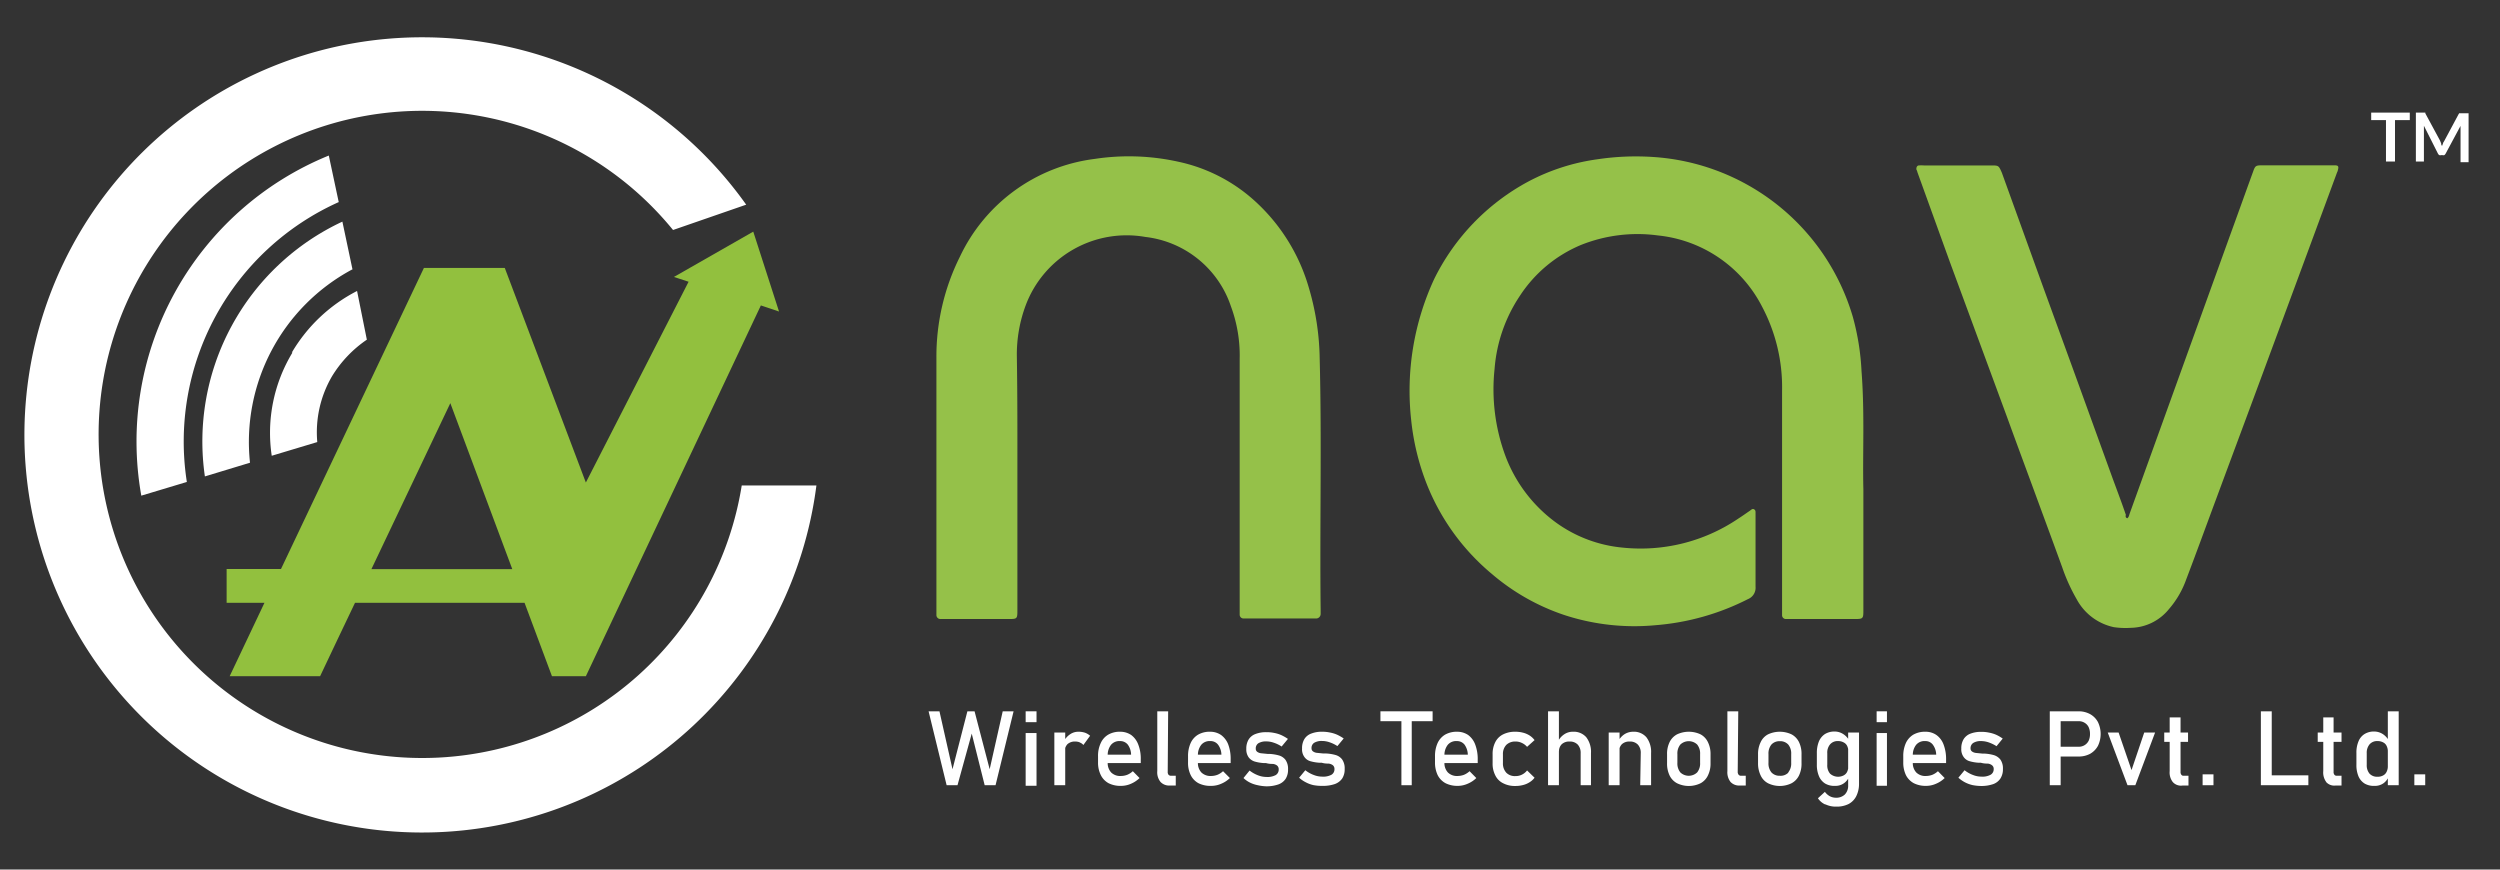 <svg id="Layer_1" data-name="Layer 1" xmlns="http://www.w3.org/2000/svg" viewBox="0 0 230 80"><rect x="0" y="0" width="230" height="80" fill="#333333" stroke="none"/><defs><style>.cls-1{fill:none;}.cls-2,.cls-4{fill:#fff;}.cls-3{fill:#92c03e;}.cls-4{fill-rule:evenodd;}.cls-5{isolation:isolate;}.cls-6{fill:#95c149;}</style></defs><rect class="cls-1" width="230" height="80"/><path id="Path_1" data-name="Path 1" class="cls-2" d="M68.24,44.66a29.77,29.77,0,1,1-6.32-23.5l6.73-2.33a36.58,36.58,0,1,0,6.46,25.83Z"/><path id="Path_2" data-name="Path 2" class="cls-3" d="M71.67,28.66,69.3,21.31,62,25.48l1.35.44L53.9,44.39l-.09-.23h0L46.44,24.65H39L25.85,52.35h-5v3.11h3.48l-1.55,3.27-1.65,3.48h8.32l1.65-3.48,1.56-3.27h15.6l2.52,6.75H53.9L70,28.1Zm-37.5,23.7,7.26-15.27,5.7,15.27Z"/><g id="Group_1" data-name="Group 1"><path id="Path_3" data-name="Path 3" class="cls-4" d="M31.16,18.58l-.91-4.27A28.41,28.41,0,0,0,13,45.6l4.19-1.26a24.15,24.15,0,0,1,14-25.76Z"/><path id="Path_4" data-name="Path 4" class="cls-4" d="M32.43,24.79l-.93-4.4A22.32,22.32,0,0,0,18.85,43.83L23,42.57a18,18,0,0,1,9.4-17.78Z"/><path id="Path_5" data-name="Path 5" class="cls-4" d="M26.91,32.43A14.24,14.24,0,0,0,25,41.93l4.19-1.26a10.2,10.2,0,0,1,1.36-6.06,11,11,0,0,1,3.2-3.36l-.9-4.48a14.79,14.79,0,0,0-6,5.66Z"/></g><g id="Wireless_Technologies_Pvt._Ltd." data-name="Wireless Technologies Pvt. Ltd." class="cls-5"><g class="cls-5"><path class="cls-2" d="M89,65.44h.66l1.39,5.33,1.2-5.33h1l-1.66,6.8h-1L89.4,67.49l-1.31,4.75h-1l-1.66-6.8h1l1.2,5.33Z"/><path class="cls-2" d="M94.36,65.44h1v1h-1Zm0,2h1v4.85h-1Z"/><path class="cls-2" d="M97,67.39h1v4.85H97Zm2.35.91a1.19,1.19,0,0,0-.44-.08,1,1,0,0,0-.71.25,1,1,0,0,0-.25.7l-.09-.94a1.74,1.74,0,0,1,.58-.67,1.33,1.33,0,0,1,.78-.24,1.89,1.89,0,0,1,.6.09,1.47,1.47,0,0,1,.47.28l-.62.85A.77.77,0,0,0,99.31,68.3Z"/><path class="cls-2" d="M102,72.06a1.71,1.71,0,0,1-.72-.74,2.54,2.54,0,0,1-.26-1.18v-.55a2.73,2.73,0,0,1,.25-1.23,1.72,1.72,0,0,1,.7-.78,2.11,2.11,0,0,1,1.1-.26,1.79,1.79,0,0,1,1,.3,1.92,1.92,0,0,1,.65.88,3.56,3.56,0,0,1,.23,1.38v.32H101.7v-.77h2.36a1.6,1.6,0,0,0-.3-.92.88.88,0,0,0-.71-.33,1,1,0,0,0-.84.35,1.52,1.52,0,0,0-.3,1v.61a1.26,1.26,0,0,0,.32.93,1.18,1.18,0,0,0,.9.32,1.66,1.66,0,0,0,.58-.11,1.72,1.72,0,0,0,.51-.33l.62.63a2.59,2.59,0,0,1-.8.53,2.25,2.25,0,0,1-.91.19A2.41,2.41,0,0,1,102,72.06Z"/><path class="cls-2" d="M107.43,71a.41.41,0,0,0,.07.27.29.29,0,0,0,.22.1h.45v.9h-.56a1.08,1.08,0,0,1-.84-.33,1.39,1.39,0,0,1-.3-1V65.44h1Z"/><path class="cls-2" d="M110.27,72.06a1.71,1.71,0,0,1-.72-.74,2.54,2.54,0,0,1-.25-1.18v-.55a2.87,2.87,0,0,1,.24-1.23,1.72,1.72,0,0,1,.7-.78,2.11,2.11,0,0,1,1.1-.26,1.77,1.77,0,0,1,1,.3,1.94,1.94,0,0,1,.66.88,3.77,3.77,0,0,1,.22,1.38v.32H110v-.77h2.37a1.6,1.6,0,0,0-.31-.92.86.86,0,0,0-.71-.33,1,1,0,0,0-.84.35,1.52,1.52,0,0,0-.3,1v.61a1.26,1.26,0,0,0,.32.93,1.2,1.2,0,0,0,.9.32,1.66,1.66,0,0,0,.58-.11,1.72,1.72,0,0,0,.51-.33l.63.63a2.52,2.52,0,0,1-.81.53,2.25,2.25,0,0,1-.91.19A2.44,2.44,0,0,1,110.27,72.06Z"/><path class="cls-2" d="M115.67,72.23A2.8,2.8,0,0,1,115,72a2.49,2.49,0,0,1-.6-.42l.56-.69a3,3,0,0,0,.78.44,2.15,2.15,0,0,0,.77.15,1.61,1.61,0,0,0,.85-.17.58.58,0,0,0,.28-.53.43.43,0,0,0-.15-.35.76.76,0,0,0-.39-.15c-.15,0-.36,0-.64-.08h-.23a3.75,3.75,0,0,1-.8-.14,1.1,1.1,0,0,1-.55-.38,1.26,1.26,0,0,1-.22-.79,1.6,1.6,0,0,1,.21-.85,1.24,1.24,0,0,1,.63-.51,2.67,2.67,0,0,1,1-.17,3.41,3.41,0,0,1,.73.07,3,3,0,0,1,.65.2,4.16,4.16,0,0,1,.61.35l-.58.7a3,3,0,0,0-.72-.35,2.09,2.09,0,0,0-.69-.12,1.33,1.33,0,0,0-.73.17.56.56,0,0,0-.24.5.34.34,0,0,0,.14.29.73.73,0,0,0,.35.13l.6.06h.17a4,4,0,0,1,.87.14,1.16,1.16,0,0,1,.6.4,1.42,1.42,0,0,1,.24.88,1.56,1.56,0,0,1-.22.87,1.35,1.35,0,0,1-.68.52,3.28,3.28,0,0,1-1.13.17A4.12,4.12,0,0,1,115.67,72.23Z"/><path class="cls-2" d="M120.83,72.23a2.8,2.8,0,0,1-.7-.26,2.76,2.76,0,0,1-.61-.42l.57-.69a2.8,2.8,0,0,0,.78.44,2.15,2.15,0,0,0,.77.15,1.61,1.61,0,0,0,.85-.17.58.58,0,0,0,.28-.53.43.43,0,0,0-.15-.35.8.8,0,0,0-.39-.15c-.15,0-.37,0-.64-.08h-.24a4,4,0,0,1-.8-.14,1,1,0,0,1-.54-.38,1.2,1.2,0,0,1-.22-.79A1.6,1.6,0,0,1,120,68a1.24,1.24,0,0,1,.63-.51,2.63,2.63,0,0,1,1-.17,3.32,3.32,0,0,1,.72.07,3,3,0,0,1,.66.2,4.16,4.16,0,0,1,.61.35l-.58.7a3,3,0,0,0-.72-.35,2.09,2.09,0,0,0-.69-.12,1.31,1.31,0,0,0-.73.17.56.56,0,0,0-.24.5.34.34,0,0,0,.14.29.73.73,0,0,0,.34.13l.6.06H122a4,4,0,0,1,.87.14,1.16,1.16,0,0,1,.6.4,1.42,1.42,0,0,1,.24.88,1.56,1.56,0,0,1-.22.87,1.4,1.4,0,0,1-.68.52,3.32,3.32,0,0,1-1.13.17A4.12,4.12,0,0,1,120.83,72.23Z"/><path class="cls-2" d="M127,65.44h4.8v.91H127Zm1.93.56h.95v6.24h-.95Z"/><path class="cls-2" d="M133,72.06a1.74,1.74,0,0,1-.73-.74,2.67,2.67,0,0,1-.25-1.18v-.55a2.87,2.87,0,0,1,.24-1.23,1.77,1.77,0,0,1,.7-.78,2.17,2.17,0,0,1,1.11-.26,1.79,1.79,0,0,1,1,.3,1.92,1.92,0,0,1,.65.88,3.76,3.76,0,0,1,.23,1.38v.32h-3.28v-.77h2.37a1.67,1.67,0,0,0-.3-.92.88.88,0,0,0-.71-.33,1,1,0,0,0-.84.35,1.52,1.52,0,0,0-.3,1v.61a1.26,1.26,0,0,0,.32.93,1.18,1.18,0,0,0,.9.32,1.7,1.7,0,0,0,.58-.11,1.72,1.72,0,0,0,.51-.33l.62.63a2.52,2.52,0,0,1-.81.53,2.24,2.24,0,0,1-.9.19A2.41,2.41,0,0,1,133,72.06Z"/><path class="cls-2" d="M138.29,72.06a1.57,1.57,0,0,1-.72-.72,2.34,2.34,0,0,1-.25-1.14v-.8a2.36,2.36,0,0,1,.25-1.13,1.6,1.6,0,0,1,.72-.71,2.45,2.45,0,0,1,1.13-.24,2.71,2.71,0,0,1,.71.09,2.05,2.05,0,0,1,.6.26,1.81,1.81,0,0,1,.45.42l-.69.62a1.38,1.38,0,0,0-.48-.36,1.29,1.29,0,0,0-.58-.13,1.16,1.16,0,0,0-.85.31,1.21,1.21,0,0,0-.31.87v.8a1.25,1.25,0,0,0,.31.89,1.11,1.11,0,0,0,.85.31,1.27,1.27,0,0,0,.58-.13,1.29,1.29,0,0,0,.48-.39l.69.67a1.61,1.61,0,0,1-.45.41,2,2,0,0,1-.6.26,2.71,2.71,0,0,1-.71.09A2.33,2.33,0,0,1,138.29,72.06Z"/><path class="cls-2" d="M142.42,65.44h1v6.8h-1Zm3,3.86a1.12,1.12,0,0,0-.27-.8,1,1,0,0,0-.75-.28,1,1,0,0,0-.72.25.89.89,0,0,0-.25.68l-.1-.93a1.68,1.68,0,0,1,.59-.67,1.39,1.39,0,0,1,.8-.23,1.52,1.52,0,0,1,1.22.51,2.21,2.21,0,0,1,.43,1.46v2.95h-.95Z"/><path class="cls-2" d="M148,67.39h1v4.85h-1Zm2.95,1.91a1.12,1.12,0,0,0-.27-.8,1,1,0,0,0-.75-.28,1,1,0,0,0-.72.25.94.94,0,0,0-.25.7l-.1-.94a1.71,1.71,0,0,1,.59-.68,1.49,1.49,0,0,1,.8-.23,1.51,1.51,0,0,1,1.22.51,2.21,2.21,0,0,1,.43,1.46v2.95h-1Z"/><path class="cls-2" d="M154.29,72.06a1.6,1.6,0,0,1-.69-.72,2.52,2.52,0,0,1-.23-1.14v-.79a2.45,2.45,0,0,1,.23-1.13,1.6,1.6,0,0,1,.69-.72,2.55,2.55,0,0,1,2.16,0,1.58,1.58,0,0,1,.68.72,2.45,2.45,0,0,1,.24,1.13v.8a2.45,2.45,0,0,1-.24,1.13,1.58,1.58,0,0,1-.68.72,2.46,2.46,0,0,1-2.16,0Zm1.85-1a1.3,1.3,0,0,0,.27-.88v-.8a1.3,1.3,0,0,0-.27-.88,1.12,1.12,0,0,0-1.55,0,1.3,1.3,0,0,0-.27.88v.8a1.3,1.3,0,0,0,.27.88,1.12,1.12,0,0,0,1.55,0Z"/><path class="cls-2" d="M159.87,71a.41.41,0,0,0,.08.27.27.27,0,0,0,.22.1h.44v.9h-.56a1.08,1.08,0,0,1-.84-.33,1.44,1.44,0,0,1-.29-1V65.44h1Z"/><path class="cls-2" d="M162.66,72.06a1.53,1.53,0,0,1-.68-.72,2.52,2.52,0,0,1-.24-1.14v-.79a2.45,2.45,0,0,1,.24-1.13,1.53,1.53,0,0,1,.68-.72,2.55,2.55,0,0,1,2.16,0,1.6,1.6,0,0,1,.69.72,2.45,2.45,0,0,1,.23,1.13v.8a2.45,2.45,0,0,1-.23,1.13,1.6,1.6,0,0,1-.69.72,2.46,2.46,0,0,1-2.16,0Zm1.86-1a1.3,1.3,0,0,0,.27-.88v-.8a1.3,1.3,0,0,0-.27-.88,1,1,0,0,0-.78-.31,1,1,0,0,0-.77.31,1.3,1.3,0,0,0-.27.88v.8a1.3,1.3,0,0,0,.27.88,1,1,0,0,0,.77.31A1,1,0,0,0,164.52,71.09Z"/><path class="cls-2" d="M167.92,72.09a1.45,1.45,0,0,1-.57-.67,2.65,2.65,0,0,1-.2-1.07V69.28a2.81,2.81,0,0,1,.19-1.07,1.52,1.52,0,0,1,.56-.68,1.67,1.67,0,0,1,.88-.23,1.46,1.46,0,0,1,.79.23,1.68,1.68,0,0,1,.58.63l-.1,1a1.22,1.22,0,0,0-.11-.53.7.7,0,0,0-.33-.33,1,1,0,0,0-.51-.12.9.9,0,0,0-.73.3,1.16,1.16,0,0,0-.26.82v1.06a1.16,1.16,0,0,0,.26.82,1.11,1.11,0,0,0,1.24.16.73.73,0,0,0,.33-.34,1.27,1.27,0,0,0,.11-.54l.07,1a1.4,1.4,0,0,1-.48.6,1.34,1.34,0,0,1-.81.24A1.67,1.67,0,0,1,167.92,72.09Zm0,1.92a1.57,1.57,0,0,1-.67-.57l.64-.59a1.41,1.41,0,0,0,.45.4,1.18,1.18,0,0,0,.55.14,1.14,1.14,0,0,0,.84-.3,1.16,1.16,0,0,0,.3-.85V67.39h1V72.1a2.52,2.52,0,0,1-.25,1.14,1.67,1.67,0,0,1-.71.73,2.45,2.45,0,0,1-1.13.24A2.2,2.2,0,0,1,167.94,74Z"/><path class="cls-2" d="M172.65,65.44h.95v1h-.95Zm0,2h.95v4.85h-.95Z"/><path class="cls-2" d="M176.08,72.06a1.74,1.74,0,0,1-.73-.74,2.67,2.67,0,0,1-.25-1.18v-.55a2.87,2.87,0,0,1,.24-1.23,1.77,1.77,0,0,1,.7-.78,2.17,2.17,0,0,1,1.11-.26,1.74,1.74,0,0,1,1,.3,1.87,1.87,0,0,1,.66.88,3.76,3.76,0,0,1,.23,1.38v.32h-3.28v-.77h2.37a1.6,1.6,0,0,0-.31-.92.84.84,0,0,0-.7-.33,1,1,0,0,0-.84.35,1.52,1.52,0,0,0-.3,1v.61a1.26,1.26,0,0,0,.32.93,1.18,1.18,0,0,0,.9.32,1.7,1.7,0,0,0,.58-.11,1.72,1.72,0,0,0,.51-.33l.62.63a2.52,2.52,0,0,1-.81.53,2.24,2.24,0,0,1-.9.19A2.41,2.41,0,0,1,176.08,72.06Z"/><path class="cls-2" d="M181.48,72.23a2.87,2.87,0,0,1-.71-.26,3,3,0,0,1-.6-.42l.57-.69a2.8,2.8,0,0,0,.78.44,2.11,2.11,0,0,0,.77.15,1.57,1.57,0,0,0,.84-.17.58.58,0,0,0,.29-.53.41.41,0,0,0-.16-.35.76.76,0,0,0-.38-.15c-.15,0-.37,0-.65-.08H182a3.86,3.86,0,0,1-.8-.14,1,1,0,0,1-.54-.38,1.2,1.2,0,0,1-.22-.79,1.6,1.6,0,0,1,.21-.85,1.26,1.26,0,0,1,.62-.51,2.69,2.69,0,0,1,1-.17,3.38,3.38,0,0,1,.72.07,3,3,0,0,1,.66.2,3.61,3.61,0,0,1,.6.35l-.57.7a3.38,3.38,0,0,0-.72-.35,2.18,2.18,0,0,0-.69-.12,1.29,1.29,0,0,0-.73.17.57.57,0,0,0-.25.5.34.34,0,0,0,.14.29.77.77,0,0,0,.35.13l.6.06h.18a4,4,0,0,1,.87.14,1.25,1.25,0,0,1,.6.4,1.42,1.42,0,0,1,.24.88,1.56,1.56,0,0,1-.23.87,1.33,1.33,0,0,1-.67.52,3.32,3.32,0,0,1-1.13.17A4.12,4.12,0,0,1,181.48,72.23Z"/><path class="cls-2" d="M188.58,65.44h1v6.8h-1Zm.5,3.26h2.17a1,1,0,0,0,.54-.15,1,1,0,0,0,.37-.41,1.48,1.48,0,0,0,.12-.61,1.49,1.49,0,0,0-.12-.62.93.93,0,0,0-.37-.41,1,1,0,0,0-.54-.15h-2.17v-.91h2.14a2.2,2.2,0,0,1,1.07.26,1.81,1.81,0,0,1,.72.73,2.52,2.52,0,0,1,0,2.19,1.87,1.87,0,0,1-.72.73,2.2,2.2,0,0,1-1.07.25h-2.14Z"/><path class="cls-2" d="M197.27,67.39h1l-1.82,4.85h-.72l-1.82-4.85h1l1.19,3.46Z"/><path class="cls-2" d="M199.11,67.39h2.19v.86h-2.19Zm.78,4.55a1.43,1.43,0,0,1-.28-1V66h1v5a.41.41,0,0,0,.07.27.23.23,0,0,0,.2.1h.46v.9h-.55A1,1,0,0,1,199.89,71.94Z"/><path class="cls-2" d="M202.64,71.24h1v1h-1Z"/><path class="cls-2" d="M208,65.44H209v6.8H208Zm.48,5.89h3.89v.91H208.5Z"/><path class="cls-2" d="M213.23,67.39h2.19v.86h-2.19Zm.78,4.55a1.48,1.48,0,0,1-.27-1V66h.95v5a.41.41,0,0,0,.07.27.25.25,0,0,0,.2.1h.46v.9h-.55A1,1,0,0,1,214,71.94Z"/><path class="cls-2" d="M217.55,72.09a1.45,1.45,0,0,1-.57-.67,2.66,2.66,0,0,1-.19-1.07V69.28a2.63,2.63,0,0,1,.19-1.07,1.4,1.4,0,0,1,.56-.68,1.62,1.62,0,0,1,.88-.23,1.48,1.48,0,0,1,.79.23,1.66,1.66,0,0,1,.57.63l-.1,1a1.09,1.09,0,0,0-.11-.53.68.68,0,0,0-.32-.33,1.05,1.05,0,0,0-.52-.12.91.91,0,0,0-.73.3,1.2,1.2,0,0,0-.26.82v1.06a1.2,1.2,0,0,0,.26.82.94.94,0,0,0,.73.28,1,1,0,0,0,.52-.12.71.71,0,0,0,.32-.34,1.13,1.13,0,0,0,.11-.54l.07,1a1.37,1.37,0,0,1-.47.6,1.35,1.35,0,0,1-.82.24A1.67,1.67,0,0,1,217.55,72.09Zm2.13-6.65h1v6.8h-1Z"/><path class="cls-2" d="M222.12,71.24h1v1h-1Z"/></g></g><g id="Group_3" data-name="Group 3"><path id="Path_6" data-name="Path 6" class="cls-6" d="M171.43,45V56.08c0,.86,0,.87-.88.87h-6.24a.35.35,0,0,1-.36-.33v0c0-.22,0-.43,0-.65,0-6.66,0-13.32,0-20a15.81,15.81,0,0,0-1.83-7.74,12.15,12.15,0,0,0-9.6-6.57,14,14,0,0,0-7.08.88,12.43,12.43,0,0,0-5.6,4.66,14,14,0,0,0-2.34,6.75,17.64,17.64,0,0,0,1,8A13.4,13.4,0,0,0,143.05,48a12.4,12.4,0,0,0,6.23,2.38,16,16,0,0,0,10.63-2.66c.36-.23.71-.48,1.06-.72.13-.08.24-.24.41-.14s.12.28.13.43v.23c0,2.15,0,4.31,0,6.46a1.12,1.12,0,0,1-.7,1.14,22.64,22.64,0,0,1-8.52,2.4,20.7,20.7,0,0,1-8.38-.94,20,20,0,0,1-6.65-3.77,20.65,20.65,0,0,1-6-8.28,22.4,22.4,0,0,1-1.43-5.87,24.48,24.48,0,0,1,2.12-13,20.41,20.41,0,0,1,8.64-8.95,19.06,19.06,0,0,1,6.4-2.06,23.81,23.81,0,0,1,5.06-.21,20.53,20.53,0,0,1,18.41,14.71,22.69,22.69,0,0,1,.8,5C171.56,38,171.35,41.89,171.43,45Z"/><path id="Path_7" data-name="Path 7" class="cls-6" d="M93.6,44V56.08c0,.87,0,.87-.87.87H86.55a.37.37,0,0,1-.4-.33v-.06c0-.14,0-.28,0-.41,0-7.77,0-15.54,0-23.3a20.55,20.55,0,0,1,2.16-9.23,15.9,15.9,0,0,1,12.4-9,21,21,0,0,1,7.7.26,15.18,15.18,0,0,1,7,3.58,17.2,17.2,0,0,1,5,8,24.07,24.07,0,0,1,1,6.48c.2,7.72,0,15.45.09,23.18,0,.11,0,.23,0,.35a.42.42,0,0,1-.38.43h-6.71a.35.35,0,0,1-.36-.34v0c0-.21,0-.42,0-.64q0-11.45,0-22.89a13,13,0,0,0-.81-4.86,9.44,9.44,0,0,0-7.86-6.37,9.92,9.92,0,0,0-11,6.25,12.92,12.92,0,0,0-.83,4.73C93.61,36.5,93.6,40.23,93.6,44Z"/><path id="Path_8" data-name="Path 8" class="cls-6" d="M195.71,47.68c.16-.11.17-.3.23-.46l5.67-15.72,3.56-9.86c.71-1.95,1.41-3.91,2.12-5.86.18-.52.25-.57.8-.57h6.7c.35,0,.39.11.29.46,0,.07-.05.14-.08.22q-3.09,8.38-6.2,16.77c-1.61,4.36-3.24,8.73-4.86,13.1-.94,2.53-1.86,5.06-2.82,7.58a8.53,8.53,0,0,1-1.58,2.7,4.61,4.61,0,0,1-3.5,1.72,7.39,7.39,0,0,1-1.56-.06,5.07,5.07,0,0,1-3.43-2.58,16.55,16.55,0,0,1-1.32-2.91c-.77-2.12-1.55-4.23-2.33-6.35-.92-2.51-1.85-5-2.77-7.54l-5.24-14.21-3-8.3c0-.08-.06-.15-.08-.22s0-.35.22-.37a3.7,3.7,0,0,1,.47,0h6.17c.7,0,.71,0,1,.67l3.8,10.52,2.79,7.66,3.37,9.3c.48,1.34,1,2.67,1.45,4C195.54,47.48,195.54,47.63,195.71,47.68Z"/></g><g id="Group_5" data-name="Group 5"><path id="Path_9" data-name="Path 9" class="cls-2" d="M221.7,10.36v.69h-1.36v3.81h-.83V11.05h-1.36v-.69Z"/><path id="Path_10" data-name="Path 10" class="cls-2" d="M224.59,13.2c0,.07,0,.14.08.22l.09-.23c0-.07.07-.14.1-.2l1.34-2.5.05-.07a.09.09,0,0,1,.06,0l.07,0h.73v4.5h-.74V11.78a1.5,1.5,0,0,1,0-.2L225,14.13a.41.41,0,0,1-.12.14.3.3,0,0,1-.18,0h-.11a.3.3,0,0,1-.18,0,.41.41,0,0,1-.12-.14L223,11.57c0,.07,0,.14,0,.2v3.09h-.74v-4.5H223l.07,0s0,0,.06,0a.18.18,0,0,1,0,.07l1.35,2.5Z"/></g></svg>